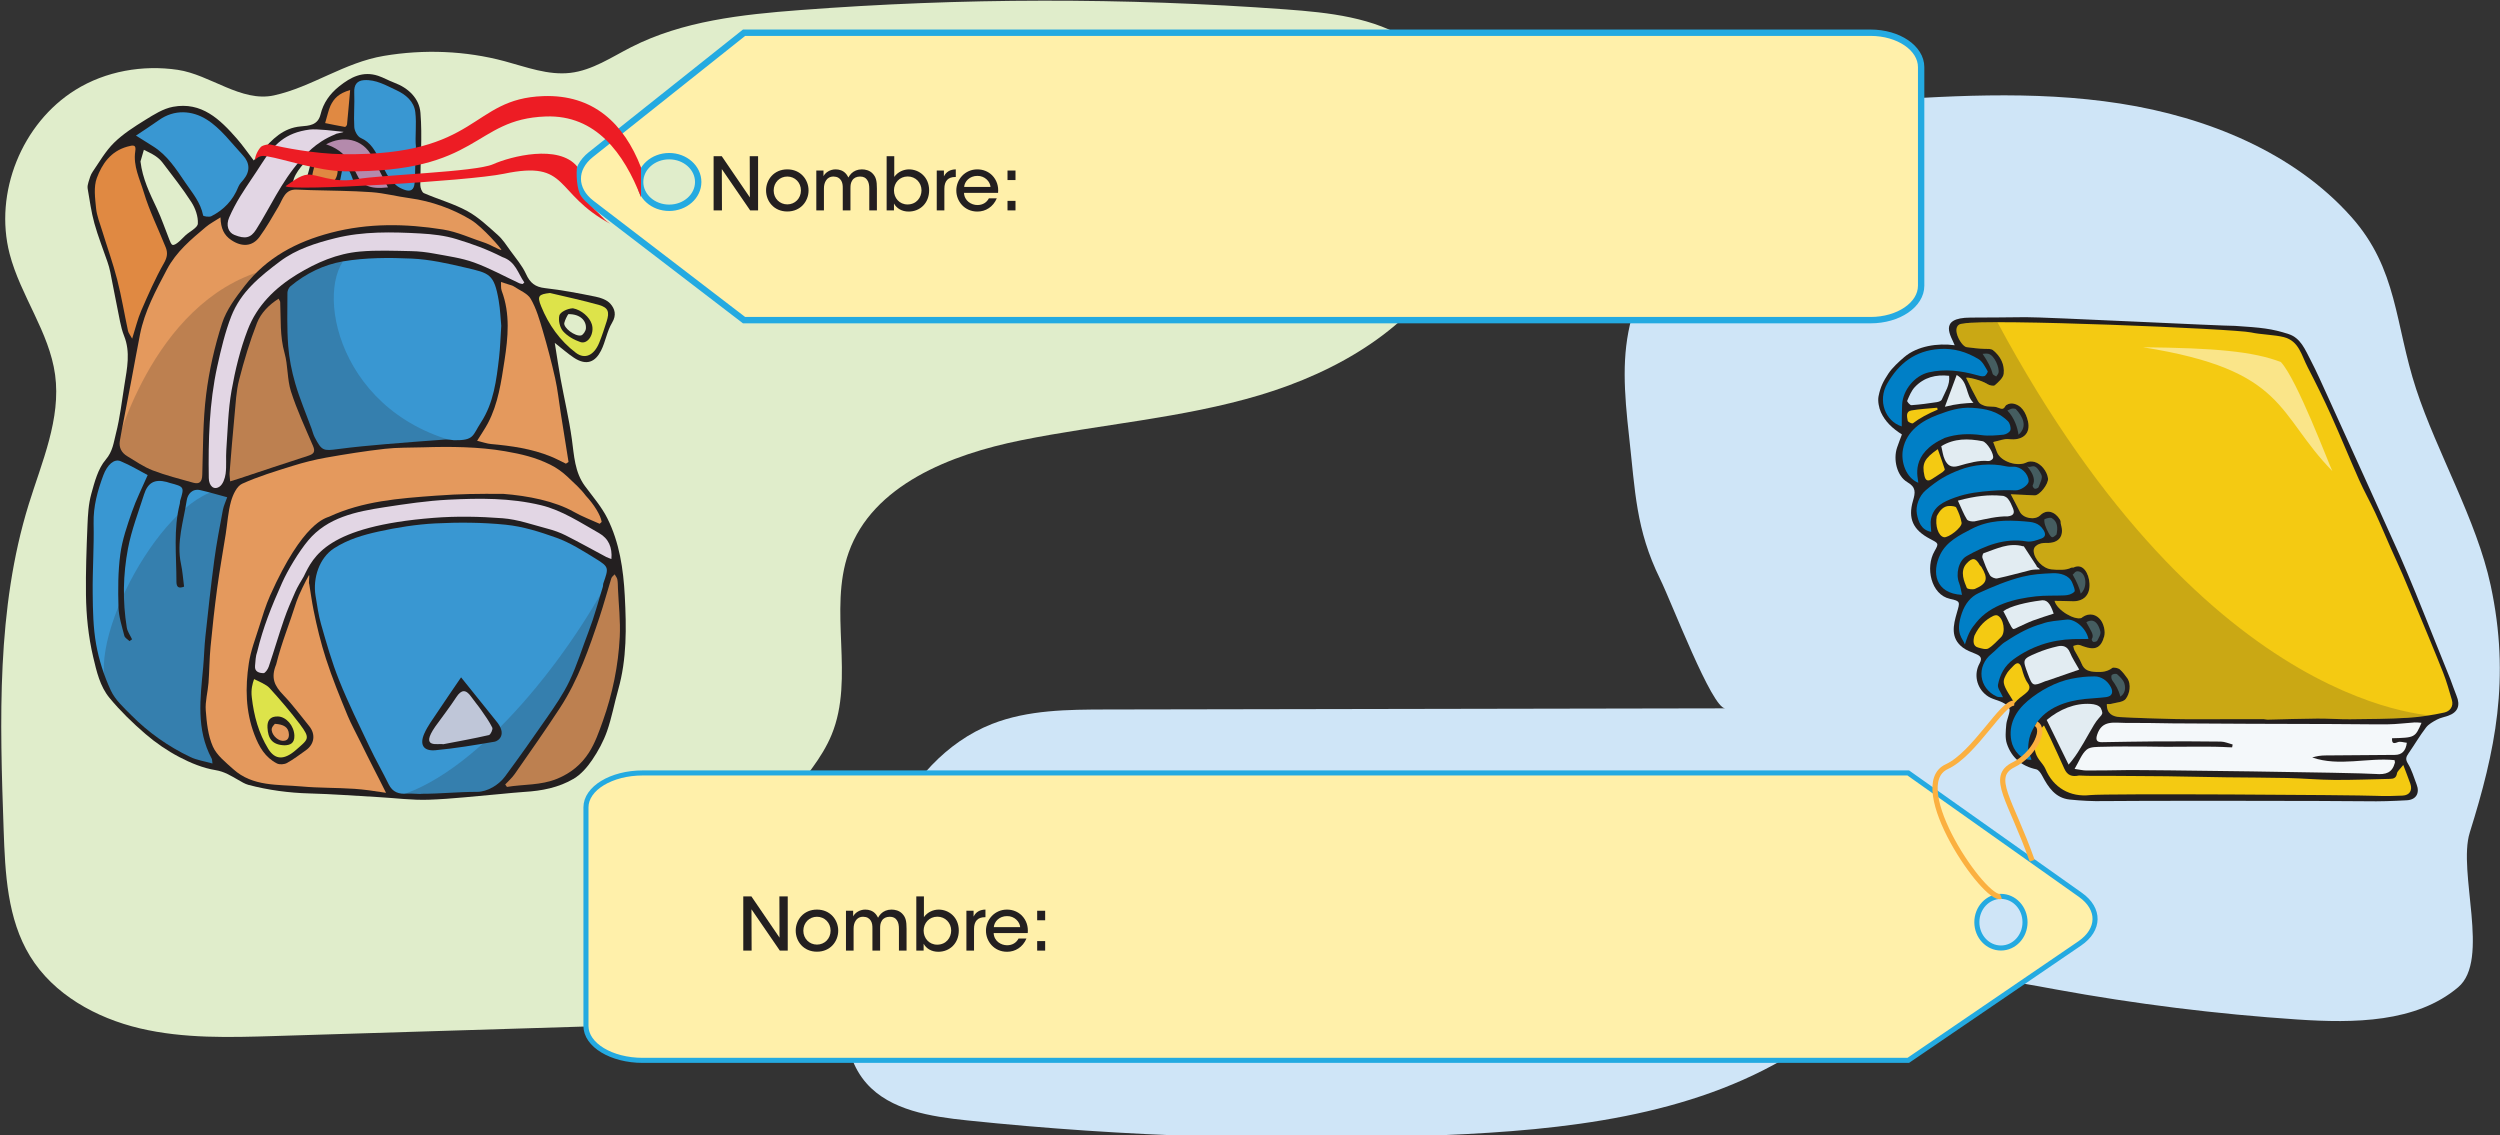 <?xml version="1.0" encoding="UTF-8" standalone="no"?>
<!DOCTYPE svg PUBLIC "-//W3C//DTD SVG 1.1//EN" "http://www.w3.org/Graphics/SVG/1.1/DTD/svg11.dtd">
<svg width="100%" height="100%" viewBox="0 0 1832 832" version="1.1" xmlns="http://www.w3.org/2000/svg" xmlns:xlink="http://www.w3.org/1999/xlink" xml:space="preserve" xmlns:serif="http://www.serif.com/" style="fill-rule:evenodd;clip-rule:evenodd;stroke-miterlimit:10;">
    <rect x="0" y="0" width="1832" height="832" fill="#333333" stroke="none"/>
    <g transform="matrix(1,0,0,1,-325,-2132)">
        <g transform="matrix(4.167,0,0,4.167,0,458.227)">
            <clipPath id="_clip1">
                <rect x="78.215" y="401.791" width="439.393" height="199.515" clip-rule="nonzero"/>
            </clipPath>
            <g clip-path="url(#_clip1)">
                <g transform="matrix(1,0,0,1,166.74,573.142)">
                    <path d="M0,-160.703C3.813,-159.68 7.661,-158.19 11.582,-158.657C15.446,-159.119 18.792,-161.415 22.258,-163.179C31.32,-167.793 41.725,-168.917 51.875,-169.691C80.31,-171.86 108.909,-171.904 137.351,-169.818C144.952,-169.26 152.892,-168.434 159.255,-164.263C171.147,-156.468 173.247,-138.721 166.509,-126.245C159.772,-113.769 146.431,-106.057 132.79,-101.983C119.149,-97.91 104.803,-96.862 90.845,-94.048C78.437,-91.548 64.718,-86.187 60.502,-74.318C56.88,-64.124 61.617,-52.27 57.501,-42.263C54.052,-33.873 44.816,-28.012 43.994,-18.985C43.477,-13.302 46.546,-7.516 45.013,-2.018C43.811,2.295 39.921,5.454 35.69,6.981C31.46,8.508 26.873,8.663 22.374,8.8C1.432,9.441 -19.51,10.083 -40.452,10.726C-48.38,10.969 -56.417,11.201 -64.132,9.38C-71.849,7.56 -79.341,3.412 -83.463,-3.325C-87.467,-9.867 -87.842,-17.904 -88.107,-25.559C-88.773,-44.768 -89.385,-64.399 -83.698,-82.77C-81.383,-90.244 -78.003,-97.804 -79.055,-105.554C-80.077,-113.083 -85.146,-119.476 -87.054,-126.831C-89.835,-137.556 -84.913,-149.802 -75.466,-155.668C-70.158,-158.962 -63.641,-160.097 -57.483,-159.186C-51.807,-158.345 -46.299,-153.433 -40.558,-154.694C-33.913,-156.154 -28.231,-160.464 -21.241,-161.642C-14.201,-162.828 -6.902,-162.554 0,-160.703" style="fill:rgb(224,237,203);fill-rule:nonzero;"/>
                </g>
                <g transform="matrix(1,0,0,1,404.291,600.317)">
                    <path d="M0,-180.676C15.514,-181.756 31.2,-182.83 46.553,-180.435C61.905,-178.041 77.127,-171.811 87.198,-160.5C95.382,-151.308 94.83,-141.732 98.603,-130.22C102.242,-119.118 109.243,-107.173 111.701,-95.73C115.24,-79.258 112.487,-66.487 108.033,-52.24C105.863,-45.293 111.676,-29.841 105.992,-25.031C98.599,-18.775 87.638,-18.698 77.779,-19.354C63.509,-20.305 49.296,-22.073 35.245,-24.644C27.422,-26.075 19.314,-27.753 11.589,-25.9C3.043,-23.851 -3.704,-17.82 -11.117,-13.274C-29.041,-2.287 -51.187,0.085 -72.471,0.98C-100.393,2.154 -128.408,1.287 -156.191,-1.611C-162.641,-2.284 -169.712,-3.379 -173.897,-8.11C-178.833,-13.689 -177.771,-21.948 -176.435,-29.137C-174.892,-37.427 -173.319,-45.819 -169.665,-53.483C-166.012,-61.148 -159.994,-68.132 -151.833,-71.336C-145.523,-73.813 -138.498,-73.862 -131.675,-73.875C-95.417,-73.942 -59.158,-74.008 -22.9,-74.075C-25.242,-74.071 -32.274,-92.591 -34.372,-96.861C-38.629,-105.527 -38.733,-112.271 -39.799,-121.787C-41.582,-137.705 -41.623,-147.484 -25.557,-164.209C-17.894,-172.185 -10.926,-179.916 0,-180.676" style="fill:rgb(207,229,247);fill-rule:nonzero;"/>
                </g>
                <g transform="matrix(1,0,0,1,419.478,528.109)">
                    <path d="M0,-56.177C-0.121,-55.894 -0.597,-55.757 -0.93,-55.708C-2.397,-55.488 -3.871,-55.283 -5.349,-55.182C-5.592,-55.166 -6.149,-55.813 -6.089,-55.951C-5.729,-56.793 -5.367,-57.701 -4.756,-58.356C-3.138,-60.088 -1.031,-60.605 1.282,-60.349C1.482,-58.736 0.544,-57.454 0,-56.177M90.506,-4.106C90.108,-5.061 89.801,-6.055 89.42,-7.018C88.624,-9.033 87.803,-11.039 86.993,-13.05C85.765,-16.099 84.553,-19.156 83.308,-22.199C82.422,-24.364 81.509,-26.518 80.578,-28.665C79.952,-30.11 69.397,-53.38 67.837,-56.785C66.858,-58.92 65.919,-61.078 64.829,-63.157C63.915,-64.901 63.111,-66.997 60.997,-67.683C57.986,-68.661 56.223,-68.82 51.537,-69.13C49.644,-69.092 17.952,-70.693 14.735,-70.658C11.509,-70.624 8.282,-70.59 5.056,-70.585C-0.839,-70.575 1.727,-67.195 2.262,-65.722C-0.781,-66.135 -4.335,-65.569 -6.586,-63.653C-7.553,-62.829 -8.727,-61.759 -9.413,-60.709C-10.261,-59.411 -10.787,-58.465 -11.129,-56.736C-11.292,-55.91 -11.063,-54.718 -10.712,-53.941C-9.962,-52.285 -8.698,-51.107 -7.017,-50.032C-7.227,-49.465 -7.568,-48.611 -7.863,-47.742C-8.589,-45.607 -7.891,-42.711 -6.055,-41.639C-4.499,-40.73 -4.647,-39.826 -5.074,-38.359C-5.983,-35.239 -5.061,-33.245 -2.089,-31.677C-0.591,-30.887 -0.469,-30.916 -1.285,-29.504C-2.921,-26.67 -1.929,-21.853 1.444,-21.122C3.317,-20.716 3.201,-20.588 2.643,-18.659C2.019,-16.502 1.48,-14.25 3.67,-12.572C4.341,-12.059 5.191,-11.759 5.987,-11.428C6.817,-11.083 7.155,-10.706 6.638,-9.766C5.599,-7.874 6.095,-5.56 7.795,-4.206C8.848,-3.367 9.976,-3.383 11.127,-2.654C11.497,-2.418 11.953,-1.895 11.926,-1.538C11.859,-0.679 11.407,0.148 11.333,1.008C11.24,2.122 11.101,3.344 11.445,4.363C12.263,6.79 14.025,8.303 16.604,8.855C17.023,8.946 17.421,9.543 17.658,9.995C18.733,12.038 19.975,13.917 22.513,14.174C24.499,14.377 26.51,14.486 28.505,14.442C32.355,14.358 70.194,14.389 74.598,14.47C76.994,14.516 79.396,14.433 81.789,14.298C83.426,14.206 84.09,13.022 83.491,11.5C83.008,10.271 82.658,8.954 81.97,7.851C81.483,7.069 81.65,6.659 82.078,6.043C83.118,4.546 84.037,2.962 85.142,1.515C85.609,0.904 86.379,0.483 87.082,0.106C87.676,-0.212 88.377,-0.326 89.022,-0.555C90.756,-1.167 91.234,-2.365 90.506,-4.106" style="fill:rgb(35,31,32);fill-rule:nonzero;"/>
                </g>
                <g transform="matrix(1,0,0,1,420.016,467.62)">
                    <path d="M0,5.585C2.177,5.04 3.429,4.984 5.029,4.888C3.594,3.517 4.19,1.174 2.074,0C1.372,1.89 0.744,3.581 0,5.585" style="fill:rgb(226,236,242);fill-rule:nonzero;"/>
                </g>
                <g transform="matrix(1,0,0,1,418.744,475.901)">
                    <path d="M0,-2.187C-0.027,-2.3 -0.053,-2.413 -0.08,-2.527C-1.593,-2.377 -3.121,-2.308 -4.616,-2.05C-5.652,-1.87 -5.376,-0.916 -5.266,-0.239C-5.233,-0.034 -4.516,0.34 -4.339,0.203C-3.194,-0.682 -1.682,-1.484 0,-2.187" style="fill:rgb(244,202,18);fill-rule:nonzero;"/>
                </g>
                <g transform="matrix(1,0,0,1,426.652,467.786)">
                    <path d="M0,-3.885C0.929,-2.52 1.521,-1.363 1.779,-0.34C1.884,-0.144 2.182,-0.05 2.392,0.091C2.531,-0.123 2.739,-0.321 2.796,-0.555C2.999,-1.392 2.091,-3.66 0.991,-3.897C0.624,-3.976 0.222,-3.891 0,-3.885" style="fill:rgb(69,93,96);fill-rule:nonzero;"/>
                </g>
                <g transform="matrix(1,0,0,1,423.75,517.797)">
                    <path d="M0,-49.685C0.551,-48.491 1.476,-46.715 2.105,-45.564C2.358,-45.103 2.727,-44.971 3.207,-44.781C3.812,-44.544 4.746,-44.698 5.383,-44.513C6.095,-44.305 6.479,-43.926 6.891,-44.697C7.052,-44.996 7.702,-45.218 8.095,-45.174C9.758,-44.986 10.531,-43.512 10.875,-42.053C11.412,-39.77 9.843,-38.617 7.538,-38.893C6.648,-39.001 5.692,-38.573 4.766,-38.389C4.991,-37.783 5.203,-37.173 5.446,-36.576C6.118,-34.919 9.071,-33.978 10.681,-34.829C11.038,-35.019 11.586,-34.996 12.003,-34.896C13.165,-34.613 14.26,-33.229 14.404,-31.991C14.519,-31.008 12.89,-28.962 12.045,-29.009C10.788,-29.078 9.529,-29.128 7.852,-29.205C8.532,-27.897 9.008,-27.032 9.439,-26.144C10.013,-24.961 12.102,-24.582 13.043,-25.511C14.184,-26.641 15.641,-26.164 16.498,-24.754C16.734,-24.367 16.555,-24.293 16.685,-23.861C17.296,-21.831 16.287,-20.566 14.152,-20.645C12.829,-20.695 11.849,-20.1 11.882,-19.265C11.939,-17.783 13.478,-16.155 14.995,-15.999C16.169,-15.88 17.643,-15.823 18.476,-16.293C18.565,-16.342 18.741,-16.312 18.878,-16.317C20.569,-17.161 21.604,-15.293 21.703,-13.476C21.812,-11.46 20.645,-10.299 18.626,-10.392C17.635,-10.437 16.641,-10.436 15.555,-10.457C15.968,-8.802 19.09,-7.013 20.287,-7.451C20.368,-7.48 20.423,-7.571 20.498,-7.623C21.725,-8.438 22.95,-8.051 23.673,-7.084C24.213,-6.36 24.519,-5.088 24.289,-4.233C23.719,-2.122 22.648,-1.727 20.63,-2.45C20.326,-2.559 20.017,-2.709 19.705,-2.725C19.422,-2.739 19.132,-2.596 18.845,-2.523C18.91,-2.277 18.934,-2.01 19.047,-1.79C19.46,-0.989 19.988,-0.237 20.317,0.596C20.793,1.797 21.706,1.973 22.83,2.036C23.887,2.095 24.827,2.006 25.707,1.338C25.923,1.174 26.787,1.375 26.994,1.558C27.615,2.106 27.909,2.563 28.406,3.228C29.017,4.22 28.819,5.833 28.062,6.8C27.601,7.386 26.407,7.407 25.534,7.653C25.294,7.72 25.023,7.681 24.753,7.691C24.695,9.37 25.774,9.903 27.031,9.977C30.255,10.165 33.487,10.23 36.715,10.323C38.073,10.362 39.433,10.353 40.792,10.352C44.633,10.35 48.474,10.339 52.316,10.339C52.543,10.339 52.771,10.431 52.997,10.426C55.927,10.365 58.859,10.261 61.79,10.238C63.699,10.224 65.608,10.381 67.517,10.362C70.898,10.328 74.284,10.307 77.658,10.106C79.816,9.977 81.982,9.642 84.097,9.18C85.041,8.974 85.776,8.149 85.426,6.964C84.949,5.357 84.508,3.732 83.895,2.176C82.422,-1.55 80.862,-5.241 79.331,-8.945C78.489,-10.981 77.653,-13.022 76.782,-15.048C76.113,-16.607 75.386,-18.141 74.7,-19.692C73.772,-21.789 72.897,-23.907 71.931,-25.985C71.035,-27.914 69.984,-29.771 69.118,-31.713C67.427,-35.507 65.868,-39.359 64.16,-43.145C62.884,-45.971 61.511,-48.756 60.084,-51.508C58.945,-53.705 58.541,-56.144 55.89,-56.834C54.271,-57.255 51.754,-57.29 50.121,-57.661C47.301,-58.302 3.649,-60.116 -0.503,-59.218C-3.022,-59.137 -0.958,-55.237 0.08,-55.077C0.91,-54.951 2.395,-54.796 3.246,-54.775C3.748,-54.763 4.384,-54.82 4.723,-54.549C6.033,-53.507 6.795,-52.039 6.611,-50.397C6.528,-49.66 5.689,-48.938 5.048,-48.371C4.835,-48.181 4.105,-48.342 3.719,-48.593C2.615,-49.312 0.172,-49.846 0,-49.685" style="fill:rgb(244,202,18);fill-rule:nonzero;"/>
                </g>
                <g transform="matrix(1,0,0,1,442.827,529.247)">
                    <path d="M0,7.643C0.916,7.773 1.491,7.923 2.067,7.923C4.424,7.926 6.781,7.893 9.139,7.853C12.298,7.797 49.861,8.294 52.917,8.535C54.769,8.68 55.852,8.341 56.335,6.541C56.353,6.467 56.312,6.377 56.267,6.101C51.488,5.62 46.562,7.273 41.79,5.638C42.558,5.386 43.327,5.285 44.096,5.276C48.175,5.232 52.254,5.213 56.335,5.181C57.547,5.172 58.25,4.489 58.427,3.048C57.885,3 57.268,2.759 56.828,2.944C55.959,3.308 55.795,3.026 55.827,2.252C59.845,2.155 59.894,2.131 61.011,-0.462C60.568,-0.49 60.187,-0.553 59.812,-0.529C58.244,-0.427 56.679,-0.215 55.111,-0.198C51.85,-0.164 48.587,-0.25 45.324,-0.246C41.702,-0.242 19.258,-0.327 17.212,-0.364C14.447,-0.414 11.681,-0.458 8.915,-0.444C6.997,-0.434 4.808,-1.037 3.96,1.652C3.688,2.515 3.871,2.959 4.8,2.945C7.931,2.898 11.063,2.827 14.195,2.809C18.038,2.789 21.88,2.787 25.721,2.841C26.415,2.852 27.105,3.175 27.798,3.353C27.767,3.521 27.736,3.688 27.704,3.855C27.152,3.832 26.598,3.828 26.048,3.785C25.181,3.714 19.387,3.716 17.354,3.751C15.631,3.78 13.907,3.711 12.183,3.709C9.789,3.705 7.394,3.683 5.002,3.753C4.019,3.783 2.778,3.713 2.13,4.256C1.242,5.002 0.808,6.288 0,7.643" style="fill:rgb(244,248,250);fill-rule:nonzero;"/>
                </g>
                <g transform="matrix(1,0,0,1,500.629,534.938)">
                    <path d="M0,1.258C-0.594,2.025 -1.045,2.355 -1.109,2.747C-1.236,3.535 -1.673,3.693 -2.335,3.707C-5.587,3.769 -8.839,3.915 -12.091,3.892C-14.849,3.873 -17.606,3.617 -20.365,3.553C-23.952,3.469 -27.542,3.481 -31.129,3.431C-34.621,3.383 -38.112,3.301 -41.604,3.247C-43.554,3.218 -45.506,3.215 -47.457,3.204C-49.808,3.191 -52.16,3.165 -54.51,3.179C-55.224,3.183 -55.99,3.166 -57.031,3.116C-58.29,3.381 -59.085,3.079 -59.601,1.924C-60.403,0.128 -61.229,-1.656 -62.059,-3.439C-62.407,-4.184 -62.793,-4.912 -63.186,-5.7C-64.993,-3.833 -65.412,-1.496 -64.011,0.378C-63.689,0.809 -63.151,1.426 -62.946,1.921C-61.561,5.282 -58.552,6.958 -55.072,6.558C-52.43,6.256 -8.529,6.528 -4.761,6.691C-3.218,6.758 -1.666,6.726 -0.121,6.649C1.124,6.589 1.653,5.717 1.236,4.545C0.887,3.563 0.503,2.593 0,1.258" style="fill:rgb(244,202,18);fill-rule:nonzero;"/>
                </g>
                <g transform="matrix(1,0,0,1,415.346,473.267)">
                    <path d="M0,13.308C-0.036,12.399 -1.57,8.22 4.636,5.416C6.718,4.713 8.888,4.618 11.101,4.925C12.372,5.102 13.703,4.976 14.991,4.846C15.436,4.801 16.113,4.393 16.194,4.039C16.302,3.562 16.098,2.812 15.746,2.469C13.913,0.676 11.802,0.259 9.399,0.123C7.213,0 5.363,0.629 3.398,1.363C0.678,2.378 -2.075,4.146 -2.699,7.407C-3.135,9.687 -2.117,12.473 0,13.308" style="fill:rgb(0,127,198);fill-rule:nonzero;"/>
                </g>
                <g transform="matrix(1,0,0,1,423.024,493.1)">
                    <path d="M0,13.185C-0.174,12.439 -0.248,11.748 -0.497,11.128C-1.136,9.541 -0.623,7.171 0.834,6.351C4.09,4.519 7.478,3.143 11.386,3.787C12.204,3.922 13.152,3.581 13.974,3.277C14.675,3.018 14.79,2.493 14.316,1.751C13.494,0.463 12.384,0.373 10.972,0.26C7.755,0 4.673,0.045 1.724,1.568C-0.454,2.696 -2.714,3.811 -3.823,6.084C-5.351,9.22 -4.717,12.938 0,13.185" style="fill:rgb(0,127,198);fill-rule:nonzero;"/>
                </g>
                <g transform="matrix(1,0,0,1,417.613,483.068)">
                    <path d="M0,12.14C-0.023,11.343 -0.185,10.577 -0.04,9.873C0.421,7.642 2.124,6.853 4.123,6.118C6.394,5.284 8.594,5.072 10.573,4.915C12.113,4.793 13.413,4.791 14.832,4.84C15.688,4.87 17.153,3.918 17.134,3.195C17.103,1.904 15.769,0.648 14.497,0.684C14.055,0.696 13.597,0.707 13.172,0.611C10.512,0 7.41,0.31 5.004,1.237C2.7,2.125 1.251,2.957 -0.946,4.807C-2.15,5.82 -2.779,7.634 -2.521,8.982C-2.286,10.219 -1.848,11.802 0,12.14" style="fill:rgb(0,127,198);fill-rule:nonzero;"/>
                </g>
                <g transform="matrix(1,0,0,1,423.536,502.428)">
                    <path d="M0,12.588C0.668,10.395 1.135,9.769 2.023,8.684C4.579,5.552 8.713,4.541 12.499,4.118C14.106,3.938 15.862,4.029 17.49,3.952C18.143,3.921 18.796,3.768 19.259,3.296C19.459,3.092 19.09,2.263 18.891,1.754C18.342,0.343 16.679,0 15.454,0.049C13.513,0.128 11.947,0.219 10.106,0.675C7.479,1.326 4.934,2.403 2.458,3.527C1.002,4.187 0.025,5.45 -0.533,7.07C-1.814,10.791 -0.276,11.578 0,12.588" style="fill:rgb(0,127,198);fill-rule:nonzero;"/>
                </g>
                <g transform="matrix(1,0,0,1,412.432,462.874)">
                    <path d="M0,13.787C0.008,12.652 0.001,11.063 0.068,9.908C0.217,7.368 2.284,4.844 4.758,4.279C7.603,3.629 10.417,3.992 13.197,4.764C13.631,4.884 14.124,5.05 14.523,4.944C14.792,4.872 15.192,4.212 15.106,4.068C14.653,3.302 14.209,2.377 13.497,1.948C11.412,0.693 9.195,0 6.624,0.172C2.338,0.46 -0.5,2.717 -2.527,6.206C-4.301,9.259 -2.884,12.89 0,13.787" style="fill:rgb(0,127,198);fill-rule:nonzero;"/>
                </g>
                <g transform="matrix(1,0,0,1,435.251,520.783)">
                    <path d="M0,14.497C-0.237,13.746 -0.607,13.05 -0.59,12.471C-0.534,10.688 -0.115,9.588 0.8,8.177C2.672,5.289 6.14,4.164 9.292,3.819C10.56,3.681 11.84,3.649 13.105,3.484C14.168,3.346 14.429,2.66 13.953,1.728C13.362,0.572 12.236,-0.165 11.08,-0.158C9.526,-0.149 8.572,-0.04 7.036,0.254C4.318,0.778 1.425,2.36 -0.675,4.151C-2.81,5.97 -4.088,8.312 -3.546,11.172C-3.221,12.882 -1.728,14.662 0,14.497" style="fill:rgb(0,127,198);fill-rule:nonzero;"/>
                </g>
                <g transform="matrix(1,0,0,1,445.265,520.694)">
                    <path d="M0,-6.656C-0.391,-8.57 -2.411,-10.256 -3.921,-10.055C-5.35,-9.865 -6.858,-9.833 -8.175,-9.324C-10.236,-8.763 -12.315,-7.688 -14.447,-6.262C-15.411,-5.72 -16.138,-4.772 -17.02,-4.068C-19.757,-1.887 -19.301,2.032 -16.108,3.479C-15.842,3.6 -15.497,3.547 -15.036,3.59C-15.417,2.695 -16.019,1.986 -15.91,1.409C-15.577,-0.37 -14.752,-1.933 -13.204,-3.059C-10.065,-5.342 -6.566,-6.508 -2.704,-6.627C-1.816,-6.653 -0.928,-6.647 0,-6.656" style="fill:rgb(0,127,198);fill-rule:nonzero;"/>
                </g>
                <g transform="matrix(1,0,0,1,437.921,533.127)">
                    <path d="M0,-4.839C1.291,-2.205 2.54,0.339 3.851,3.011C4.153,2.651 4.301,2.482 4.44,2.306C5.898,0.467 7.114,-1.993 8.316,-3.979C9.504,-5.942 10.2,-5.528 9.486,-6.976C9.109,-7.454 8.4,-7.615 7.749,-7.659C4.974,-7.85 2.257,-6.725 0,-4.839" style="fill:rgb(226,236,242);fill-rule:nonzero;"/>
                </g>
                <g transform="matrix(1,0,0,1,443.643,518.099)">
                    <path d="M0,1.327C-0.629,0.19 -1.244,-0.716 -1.645,-1.707C-2.071,-2.756 -2.877,-2.97 -3.756,-2.774C-5.023,-2.494 -6.283,-2.101 -7.478,-1.593C-10.004,-0.516 -9.987,-0.473 -9.049,2.048C-8.22,4.277 -8.172,4.297 -5.976,3.374C-5.85,3.321 -5.709,3.306 -5.578,3.262C-3.804,2.648 -2.03,2.032 0,1.327" style="fill:rgb(226,236,242);fill-rule:nonzero;"/>
                </g>
                <g transform="matrix(1,0,0,1,436.683,498.701)">
                    <path d="M0,3.113C0.026,2.85 -0.559,2.761 -0.534,2.498C-1.282,1.347 -2.028,0.196 -2.78,-0.952C-2.795,-0.973 -2.871,-0.947 -2.914,-0.959C-5.412,-1.66 -7.597,-0.512 -9.837,0.252C-9.996,0.305 -10.147,0.844 -10.065,1.07C-9.685,2.115 -9.296,3.17 -8.746,4.129C-8.553,4.467 -7.845,4.773 -7.457,4.69C-5.48,4.271 -3.534,3.706 -1.569,3.225C-1.273,3.153 -0.32,3.088 0,3.113" style="fill:rgb(226,236,242);fill-rule:nonzero;"/>
                </g>
                <g transform="matrix(1,0,0,1,419.382,482.593)">
                    <path d="M0,-2.454C0.202,-1.641 0.282,-0.799 0.623,-0.08C1.081,0.89 1.735,1.404 3.052,1.015C4.713,0.523 6.724,-0.027 8.222,0.159C8.537,0.199 8.976,-0.061 9.084,-0.301C9.395,-0.984 8.042,-3.181 7.259,-3.332C4.751,-3.815 2.289,-3.858 0,-2.454" style="fill:rgb(226,236,242);fill-rule:nonzero;"/>
                </g>
                <g transform="matrix(1,0,0,1,422.304,492.345)">
                    <path d="M0,-2.627C0.63,-1.272 1.017,-0.236 1.594,0.681C1.773,0.966 2.482,1.073 2.917,1.017C4.968,0.581 6.946,0.099 8.757,0.138C9.784,0.02 10.032,-0.422 9.685,-1.291C9.451,-1.877 9.185,-2.477 8.8,-2.965C8.57,-3.255 8.064,-3.522 7.71,-3.489C5.438,-3.7 3.144,-3.472 0,-2.627" style="fill:rgb(226,236,242);fill-rule:nonzero;"/>
                </g>
                <g transform="matrix(1,0,0,1,439.151,509.742)">
                    <path d="M0,-0.159C-0.655,-2.109 -1.244,-2.71 -2.388,-2.455C-4.63,-2.183 -7.668,-1.501 -8.856,-0.583C-8.202,0.558 -7.5,2.375 -7.11,2.551C-6.815,2.547 -6.521,2.336 -6.232,2.208C-5.368,1.824 -4.526,1.389 -3.642,1.058C-2.442,0.61 -1.213,0.242 0,-0.159" style="fill:rgb(226,236,242);fill-rule:nonzero;"/>
                </g>
                <g transform="matrix(1,0,0,1,425.204,512.305)">
                    <path d="M0,1.173C-0.252,2.143 -0.245,2.992 0.646,3.237C1.116,3.368 1.999,3.664 2.45,3.405C3.291,2.923 3.947,2.114 4.671,1.432C5.556,0.597 5.155,-1.938 4.042,-2.406C3.836,-2.491 3.478,-2.397 3.296,-2.305C1.936,-1.621 0.839,-0.592 0,1.173" style="fill:rgb(244,202,18);fill-rule:nonzero;"/>
                </g>
                <g transform="matrix(1,0,0,1,432.25,518.031)">
                    <path d="M0,7.301C0.648,6.523 1.29,6.119 1.867,5.66C2.471,5.179 2.977,4.632 2.352,3.782C1.836,3.081 1.554,2.167 1.323,1.306C1.024,0.191 0.556,0 -0.097,0.647C-0.324,0.871 -1.09,1.663 -1.247,1.925C-1.67,2.631 -1.963,3.141 -1.86,3.79C-1.701,4.789 -0.609,6.175 0,7.301" style="fill:rgb(244,202,18);fill-rule:nonzero;"/>
                </g>
                <g transform="matrix(1,0,0,1,418.59,494.515)">
                    <path d="M0,-2.059C-0.31,-0.423 0.244,1.404 1.246,1.629C2.035,1.806 4.504,-0.116 4.364,-0.924C4.203,-1.844 3.852,-2.753 3.423,-3.584C3.294,-3.833 2.539,-3.86 2.236,-3.862C1.222,-3.865 0.546,-3.141 0,-2.059" style="fill:rgb(244,202,18);fill-rule:nonzero;"/>
                </g>
                <g transform="matrix(1,0,0,1,423.865,500.02)">
                    <path d="M0,5.015C0.108,5.291 1.113,5.358 1.455,5.211C3.594,4.288 3.82,3.383 2.564,1.33C2.494,1.215 2.351,1.143 2.287,1.026C1.574,-0.281 0.972,-0.343 -0.033,0.752C-1.32,2.155 -0.366,4.084 0,5.015" style="fill:rgb(244,202,18);fill-rule:nonzero;"/>
                </g>
                <g transform="matrix(1,0,0,1,418.77,486.37)">
                    <path d="M0,-5.712C-2.347,-4.076 -2.834,-3.187 -2.347,-1.021C-2.147,-0.126 -1.703,0 -0.978,-0.485C-0.385,-0.884 0.231,-1.25 0.818,-1.659C0.996,-1.783 1.265,-2.05 1.228,-2.168C0.854,-3.373 0.475,-4.346 0,-5.712" style="fill:rgb(244,202,18);fill-rule:nonzero;"/>
                </g>
                <g transform="matrix(1,0,0,1,439.652,493.108)">
                    <path d="M0,2.56C0.249,1.329 0.18,0.311 -0.808,-0.305C-1.104,-0.49 -1.708,-0.302 -2.105,-0.131C-2.209,-0.085 -2.128,0.555 -2.021,0.888C-1.862,1.385 -1.636,1.867 -1.382,2.324C-1.224,2.61 -0.97,3.03 -0.745,3.039C-0.472,3.05 -0.184,2.691 0,2.56" style="fill:rgb(69,93,96);fill-rule:nonzero;"/>
                </g>
                <g transform="matrix(1,0,0,1,450.864,520.098)">
                    <path d="M0,4.08C0.775,3.612 1.023,2.683 0.709,1.733C0.508,1.124 -0.057,0.601 -0.556,0.147C-0.718,0 -1.315,0.085 -1.487,0.272C-1.634,0.432 -1.597,0.958 -1.413,1.209C-0.824,2.014 -0.279,2.872 0,4.08" style="fill:rgb(69,93,96);fill-rule:nonzero;"/>
                </g>
                <g transform="matrix(1,0,0,1,432.963,473.377)">
                    <path d="M0,4.743C1.684,3.273 0.722,1.527 -0.49,0.214C-1.222,0 -1.458,0.297 -1.955,0.489C-0.673,1.841 -0.165,3.541 0,4.743" style="fill:rgb(69,93,96);fill-rule:nonzero;"/>
                </g>
                <g transform="matrix(1,0,0,1,444.891,513.818)">
                    <path d="M0,-2.718C0.742,-1.284 1.437,-0.505 0.977,0.206C0.868,0.374 1.131,0.734 1.234,0.743C1.463,0.762 1.844,0.684 1.919,0.528C2.169,0.008 2.603,-0.586 2.465,-1.117C1.847,-3.48 0.576,-3.096 0,-2.718" style="fill:rgb(69,93,96);fill-rule:nonzero;"/>
                </g>
                <g transform="matrix(1,0,0,1,434.468,486.633)">
                    <path d="M0,-2.976C1.205,-1.544 1.443,-0.47 1.006,0.358C0.896,0.566 1.193,0.945 1.359,0.989C1.552,1.04 1.974,0.866 2.031,0.697C2.275,-0.015 2.8,-0.896 2.518,-1.466C1.254,-4.016 0.717,-2.412 0,-2.976" style="fill:rgb(69,93,96);fill-rule:nonzero;"/>
                </g>
                <g transform="matrix(1,0,0,1,442.488,505.319)">
                    <path d="M0,-2.607C0.771,-1.238 1.231,-0.163 1.414,0.749C2.631,-0.265 2.453,-2.772 1.143,-3.143C0.411,-3.356 0.269,-2.705 0,-2.607" style="fill:rgb(69,93,96);fill-rule:nonzero;"/>
                </g>
                <g opacity="0.2">
                    <g transform="matrix(1,0,0,1,449.31,465.497)">
                        <clipPath id="_clip2">
                            <path d="M-26.063,-6.918C-28.582,-6.838 -26.518,-2.936 -25.481,-2.778C-24.65,-2.651 -23.165,-2.496 -22.313,-2.476C-21.812,-2.463 -21.177,-2.521 -20.837,-2.25C-19.528,-1.208 -18.766,0.261 -18.95,1.902C-19.033,2.639 -19.872,3.364 -20.511,3.93C-20.726,4.119 -21.455,3.959 -21.841,3.706C-22.946,2.987 -25.388,2.454 -25.56,2.615C-25.009,3.808 -24.084,5.586 -23.454,6.736C-23.203,7.196 -22.834,7.329 -22.353,7.519C-21.749,7.756 -20.814,7.602 -20.177,7.787C-19.465,7.995 -19.081,8.374 -18.669,7.603C-18.509,7.304 -17.858,7.082 -17.466,7.127C-15.803,7.314 -15.029,8.787 -14.685,10.247C-14.147,12.529 -15.716,13.682 -18.022,13.407C-18.913,13.298 -19.869,13.727 -20.795,13.911C-20.57,14.516 -20.357,15.127 -20.115,15.724C-19.441,17.381 -16.488,18.322 -14.879,17.471C-14.522,17.281 -13.975,17.304 -13.558,17.404C-12.396,17.686 -11.3,19.071 -11.156,20.308C-11.041,21.292 -12.671,23.337 -13.516,23.291C-14.772,23.221 -16.031,23.172 -17.708,23.094C-17.027,24.402 -16.552,25.267 -16.122,26.156C-15.548,27.339 -13.457,27.719 -12.518,26.789C-11.376,25.659 -9.919,26.136 -9.062,27.546C-8.827,27.934 -9.005,28.007 -8.876,28.44C-8.265,30.469 -9.273,31.733 -11.409,31.654C-12.731,31.606 -13.712,32.2 -13.678,33.036C-13.622,34.517 -12.082,36.146 -10.566,36.301C-9.391,36.421 -7.918,36.476 -7.084,36.007C-7.024,35.974 -6.92,35.977 -6.818,35.981C-6.772,35.982 -6.725,35.984 -6.683,35.982C-4.992,35.14 -3.957,37.006 -3.858,38.825C-3.748,40.841 -4.916,42.001 -6.934,41.909C-7.925,41.864 -8.919,41.865 -10.005,41.842C-9.593,43.497 -6.47,45.286 -5.274,44.851C-5.193,44.819 -5.137,44.728 -5.062,44.676C-3.835,43.862 -2.61,44.248 -1.888,45.216C-1.347,45.939 -1.043,47.212 -1.272,48.067C-1.841,50.179 -2.912,50.572 -4.931,49.85C-5.235,49.741 -5.543,49.591 -5.855,49.574C-6.138,49.562 -6.428,49.703 -6.715,49.778C-6.65,50.023 -6.626,50.289 -6.513,50.51C-6.1,51.311 -5.573,52.063 -5.243,52.895C-4.768,54.097 -3.855,54.274 -2.731,54.335C-1.673,54.394 -0.733,54.305 0.146,53.639C0.362,53.473 1.227,53.674 1.433,53.857C2.054,54.405 2.349,54.863 2.845,55.528C3.457,56.519 3.259,58.134 2.502,59.1C2.042,59.688 0.848,59.707 -0.026,59.952C-0.192,59.999 -0.37,59.995 -0.554,59.992C-0.638,59.99 -0.722,59.988 -0.807,59.991C-0.866,61.669 0.213,62.203 1.471,62.278C4.694,62.464 7.926,62.53 11.155,62.622C12.513,62.661 13.872,62.653 15.231,62.651C19.073,62.649 22.914,62.64 26.755,62.64C26.982,62.64 27.21,62.731 27.436,62.726C30.367,62.665 33.298,62.562 36.23,62.539C37.169,62.531 38.108,62.567 39.048,62.601C40.017,62.636 40.987,62.673 41.957,62.661C45.337,62.628 48.723,62.608 52.097,62.405C54.256,62.278 56.421,61.942 58.537,61.479C59.303,61.313 59.931,60.737 59.954,59.894L59.954,59.8C59.95,59.631 59.922,59.452 59.866,59.265C59.389,57.657 58.948,56.031 58.334,54.476C56.863,50.75 55.302,47.059 53.77,43.354C52.929,41.319 52.092,39.277 51.222,37.251C50.552,35.692 49.825,34.159 49.139,32.607C48.212,30.51 47.336,28.392 46.37,26.314C45.475,24.387 44.423,22.529 43.558,20.587C41.867,16.793 40.308,12.941 38.599,9.154C37.323,6.329 35.95,3.544 34.524,0.791C33.384,-1.406 32.981,-3.844 30.331,-4.534C28.71,-4.954 26.194,-4.991 24.561,-5.361C22.282,-5.879 -6.658,-7.163 -19.875,-7.163C-23.014,-7.163 -25.267,-7.091 -26.063,-6.918Z" clip-rule="nonzero"/>
                        </clipPath>
                        <g clip-path="url(#_clip2)">
                            <path d="M0,62.729C12.054,70.733 57.873,62.112 57.873,62.112C57.873,62.112 17.392,62.729 -20.174,-7.378C-21.788,-8.004 -27.097,-7.465 -27.097,-7.465L-28.239,-6.398C-28.239,-6.398 -15.552,52.402 0,62.729" style="fill:rgb(35,31,32);fill-rule:nonzero;"/>
                        </g>
                    </g>
                </g>
                <g opacity="0.5">
                    <g transform="matrix(1,0,0,1,454.843,484.515)">
                        <path d="M0,-21.775C12.634,-21.642 19.332,-21.058 24.259,-19.177C27.115,-16.121 32.696,-1.222 33.314,0C23.444,-10.075 25.437,-17.742 0,-21.775" style="fill:white;fill-rule:nonzero;"/>
                    </g>
                </g>
                <g transform="matrix(1,0,0,1,102.699,526.473)">
                    <path d="M0,-96.407C0.199,-97.09 0.398,-97.773 0.596,-98.456C1.255,-98.112 1.945,-97.817 2.562,-97.409C3.049,-97.086 3.518,-96.681 3.869,-96.217C5.607,-93.918 7.411,-91.657 8.964,-89.236C9.658,-88.155 10.163,-86.71 10.087,-85.47C10.043,-84.745 8.679,-84.107 7.92,-83.417C7.483,-83.019 7.095,-82.564 6.636,-82.196C6.35,-81.965 5.93,-81.663 5.653,-81.73C5.402,-81.791 5.221,-82.295 5.085,-82.633C4.348,-84.464 3.73,-86.346 2.889,-88.125C1.642,-90.762 0.359,-93.364 0,-96.407M26.842,-92.788C26.968,-94.33 29.33,-96.917 30.209,-97.331C30.292,-97.414 29.617,-94.835 29.61,-94.814C29.404,-94.129 29.283,-93.344 28.845,-92.836C28.614,-92.567 27.817,-92.788 26.842,-92.788M74.528,-67.999C74.627,-68.474 75.069,-69.36 75.242,-69.556C77.361,-69.586 78.446,-68.372 78.331,-67.02C78.293,-66.579 77.841,-65.888 77.473,-65.81C76.425,-65.59 74.352,-67.162 74.528,-67.999M-9.587,-20.213C-9.54,-16.536 -9.171,-12.882 -8.32,-9.27C-7.715,-6.701 -7.122,-4.1 -5.454,-2.076C-3.557,0.225 -1.381,2.334 0.882,4.284C2.693,5.842 4.716,7.228 6.831,8.336C8.819,9.379 10.999,10.278 13.194,10.634C14.763,10.89 15.898,11.624 17.155,12.335C17.747,12.669 18.342,13.057 18.986,13.228C22.506,14.153 26.082,14.635 29.734,14.733C33.786,14.842 37.833,15.152 41.882,15.38C44.821,15.546 47.767,15.942 50.696,15.839C54.914,15.692 59.119,15.186 63.33,14.831C64.728,14.712 66.122,14.545 67.521,14.462C70.575,14.284 73.562,13.701 76.189,12.144C77.47,11.385 78.561,10.124 79.415,8.869C80.482,7.301 81.417,5.577 82.045,3.794C82.88,1.422 83.32,-1.083 84.01,-3.509C85.547,-8.924 85.458,-14.468 85.169,-19.984C84.923,-24.691 84.233,-29.405 82.088,-33.679C81.072,-35.702 79.531,-37.471 78.17,-39.312C76.349,-41.777 76.263,-44.671 75.864,-47.542C75.37,-51.106 74.534,-54.622 73.885,-58.164C73.52,-60.155 73.234,-62.16 72.857,-64.503C74.17,-63.475 75.144,-62.602 76.223,-61.891C78.464,-60.417 79.987,-61.163 80.984,-63.122C81.783,-64.691 82.034,-66.559 82.935,-68.049C83.764,-69.418 83.408,-70.507 82.627,-71.391C82.04,-72.056 80.964,-72.438 80.04,-72.625C77.086,-73.224 74.117,-73.797 71.125,-74.133C69.401,-74.327 68.508,-75.052 67.804,-76.605C67.132,-78.085 66.019,-79.369 65.054,-80.706C64.362,-81.664 63.71,-82.695 62.84,-83.466C61.136,-84.98 59.441,-86.611 57.467,-87.685C55.068,-88.992 52.366,-89.736 49.843,-90.834C49.482,-90.991 49.207,-91.77 49.208,-92.261C49.212,-96.502 49.579,-100.765 49.234,-104.974C49.03,-107.476 47.135,-109.334 44.615,-110.263C43.654,-110.618 42.756,-111.151 41.786,-111.471C39.116,-112.349 36.99,-111.254 34.939,-109.615C33.291,-108.297 32.157,-106.699 31.67,-104.696C31.192,-102.74 29.628,-102.698 28.173,-102.569C25.087,-102.296 23.162,-100.312 21.312,-98.165C20.902,-97.692 20.485,-97.225 19.915,-96.579C18.85,-97.967 17.967,-99.256 16.945,-100.423C13.972,-103.821 10.743,-106.955 5.714,-106.017C3.997,-105.697 2.358,-104.652 0.83,-103.705C-1.091,-102.513 -3.049,-101.268 -4.648,-99.699C-6.147,-98.227 -7.229,-96.32 -8.432,-94.563C-8.783,-94.049 -8.953,-93.397 -9.143,-92.788C-9.259,-92.419 -9.353,-91.994 -9.289,-91.624C-8.935,-89.585 -8.658,-87.52 -8.109,-85.532C-7.473,-83.232 -6.576,-81.006 -5.807,-78.743C-5.614,-78.175 -5.442,-77.595 -5.324,-77.008C-4.741,-74.099 -4.194,-71.183 -3.6,-68.276C-3.425,-67.418 -3.211,-66.553 -2.886,-65.742C-1.739,-62.883 -2.354,-60.026 -2.814,-57.166C-3.279,-54.277 -3.601,-51.348 -4.326,-48.525C-4.717,-47.002 -4.865,-45.421 -6.11,-43.97C-7.468,-42.386 -8.07,-40.045 -8.653,-37.937C-9.144,-36.161 -9.248,-34.253 -9.324,-32.396C-9.49,-28.337 -9.64,-24.272 -9.587,-20.213" style="fill:rgb(35,31,32);fill-rule:nonzero;"/>
                </g>
                <g transform="matrix(1,0,0,1,152.11,493.607)">
                    <path d="M0,47.66C0,47.758 -1.897,47.57 -2.545,47.628C-3.973,47.754 -5.077,47.387 -5.761,45.992C-6.843,43.788 -8.068,41.655 -9.122,39.438C-10.96,35.572 -12.862,31.727 -14.454,27.759C-15.753,24.521 -16.717,21.14 -17.67,17.776C-18.099,16.259 -18.342,14.584 -18.63,12.8C-19.125,9.739 -17.971,6.155 -15.353,4.479C-12.894,2.903 -10.257,2.141 -7.544,1.541C-4.361,0.837 -0.851,0.279 2.4,0.113C6.548,-0.098 10.678,-0.075 14.801,0.341C17.857,0.651 20.799,1.586 23.716,2.627C26.113,3.483 28.465,4.978 30.64,6.318C33.02,7.786 32.934,7.922 31.985,10.651C31.921,10.837 31.96,11.058 31.902,11.247C31.096,13.841 30.413,16.483 29.436,19.012C28.293,21.973 27.374,25.022 26.002,27.888C24.921,30.145 23.437,32.294 22.018,34.338C19.475,38.002 17.337,41.042 14.686,44.632C13.614,46.084 11.6,47.322 9.788,47.321C6.33,47.32 3.458,47.66 0,47.66" style="fill:rgb(57,151,210);fill-rule:nonzero;"/>
                </g>
                <g transform="matrix(1,0,0,1,183.802,527.826)">
                    <path d="M0,-34.367C-0.118,-34.258 -0.236,-34.149 -0.353,-34.04C-1.852,-34.722 -3.411,-35.299 -4.837,-36.109C-8.245,-38.042 -12.947,-38.963 -17.349,-39.307C-21.816,-39.32 -24.735,-39.31 -29.191,-38.984C-35.693,-38.506 -41.985,-38.044 -47.928,-35.288C-48.434,-35.053 -52.494,-34.449 -58.303,-21.43C-59.082,-19.684 -59.64,-17.83 -60.215,-15.998C-60.891,-13.842 -61.722,-11.695 -62.054,-9.48C-62.683,-5.272 -62.638,-1.093 -61.072,3.025C-60.239,5.215 -59.181,7.036 -57.107,8.106C-56.643,8.345 -55.817,8.285 -55.342,8.025C-54.179,7.387 -53.119,6.562 -52.028,5.795C-50.502,4.722 -50.266,2.963 -51.443,1.529C-52.938,-0.293 -54.332,-2.212 -55.962,-3.905C-57.513,-5.515 -58.232,-6.904 -57.247,-9.287C-56.267,-13.247 -54.955,-16.268 -53.656,-20.395C-53.279,-21.507 -52.073,-23.985 -51.466,-25.02C-51.32,-25.008 -51.576,-23.486 -51.431,-23.474C-51.18,-21.937 -50.972,-20.391 -50.667,-18.864C-50.098,-16.012 -49.383,-13.086 -48.494,-10.332C-47.395,-6.924 -46.033,-3.594 -44.665,-0.274C-44.047,1.225 -43.139,2.836 -42.436,4.298C-41.702,5.826 -40.85,7.467 -40.093,8.984C-39.385,10.403 -38.844,11.376 -37.921,13.271C-39.999,12.937 -41.886,12.675 -43.484,12.569C-46.585,12.36 -49.706,12.431 -52.798,12.15C-56.943,11.773 -61.358,12.216 -64.793,9.107C-66.121,7.905 -67.688,6.683 -68.375,5.13C-69.228,3.196 -69.463,0.925 -69.623,-1.227C-69.742,-2.819 -69.264,-4.447 -69.141,-6.066C-68.982,-8.162 -68.985,-10.273 -68.785,-12.367C-68.457,-15.82 -68.081,-19.272 -67.617,-22.709C-67.188,-25.894 -66.613,-29.058 -66.114,-32.235C-65.812,-34.156 -65.701,-36.129 -65.181,-37.99C-64.858,-39.14 -64.17,-40.652 -63.227,-41.081C-60.379,-42.377 -57.345,-43.286 -54.345,-44.224C-52.416,-44.827 -50.44,-45.326 -48.45,-45.678C-45.028,-46.284 -41.59,-46.83 -38.138,-47.222C-35.908,-47.475 -33.643,-47.415 -31.394,-47.487C-26.695,-47.638 -21.601,-47.602 -16.948,-46.792C-14.099,-46.297 -11.674,-45.733 -9.062,-44.451C-7.937,-43.898 -6.867,-43.131 -5.961,-42.265C-4.798,-41.154 -3.74,-40.254 -2.775,-38.963C-1.38,-37.484 -0.164,-35.536 0,-34.367" style="fill:rgb(228,153,93);fill-rule:nonzero;"/>
                </g>
                <g transform="matrix(1,0,0,1,166.143,468.991)">
                    <path d="M0,-10.021C-0.143,-7.864 -0.183,-6.165 -0.379,-4.483C-0.844,-0.502 -1.309,3.503 -3.572,6.973C-5.087,9.293 -4.718,10.157 -8.319,10.099C-8.553,10.049 -9.552,9.954 -9.8,9.973C-13.267,10.237 -16.736,10.475 -20.199,10.777C-23.04,11.025 -25.882,11.28 -28.708,11.658C-31.314,12.006 -31.56,11.963 -32.804,9.589C-33.056,9.107 -33.177,8.559 -33.366,8.044C-34.334,5.406 -35.441,2.807 -36.228,0.117C-36.86,-2.046 -37.305,-4.306 -37.471,-6.549C-37.702,-9.631 -37.611,-12.739 -37.602,-15.836C-37.601,-16.222 -37.364,-16.727 -37.068,-16.976C-34.373,-19.229 -31.176,-20.783 -27.84,-21.35C-23.886,-22.02 -19.764,-22.027 -15.736,-21.844C-12.554,-21.697 -9.37,-20.98 -6.251,-20.244C-2.105,-19.268 -1.258,-19.194 -0.449,-14.466C-0.173,-12.856 -0.115,-11.209 0,-10.021" style="fill:rgb(57,151,210);fill-rule:nonzero;"/>
                </g>
                <g transform="matrix(1,0,0,1,110.365,513.418)">
                    <path d="M0,-8.576C-0.178,-9.925 -0.264,-11.273 -0.544,-12.58C-1.367,-16.42 -0.094,-20.067 0.468,-23.769C0.633,-24.852 1.443,-25.88 2.884,-25.545C4.405,-25.194 5.904,-24.749 7.585,-24.299C7.308,-23.503 6.961,-22.801 6.823,-22.061C6.279,-19.139 5.709,-16.216 5.315,-13.273C4.716,-8.795 4.235,-4.302 3.75,0.189C3.557,1.98 3.525,3.787 3.36,5.581C2.856,11.035 2.088,16.51 4.855,21.661C4.953,21.844 4.929,22.092 4.994,22.525C3.553,22.115 2.231,21.926 1.084,21.377C-2.772,19.531 -6.246,17.09 -9.26,14.054C-10.596,12.708 -12.112,11.343 -12.883,9.679C-14.068,7.121 -14.963,4.348 -15.463,1.572C-15.992,-1.364 -16.039,-4.41 -16.07,-7.41C-16.115,-11.514 -15.817,-15.624 -15.909,-19.725C-15.975,-22.696 -15.217,-25.43 -14.214,-28.133C-13.502,-30.054 -12.282,-31.101 -11.187,-30.65C-9.448,-29.936 -7.824,-28.941 -6.401,-28.195C-7.394,-25.912 -8.42,-23.894 -9.153,-21.775C-10,-19.329 -10.873,-16.831 -11.214,-14.286C-11.625,-11.223 -11.624,-8.083 -11.535,-4.984C-11.486,-3.29 -10.927,-1.602 -10.504,0.065C-10.412,0.428 -9.915,0.689 -9.605,0.997C-9.451,0.894 -9.298,0.79 -9.145,0.686C-9.464,-0.003 -9.958,-0.663 -10.075,-1.386C-10.828,-6.026 -10.734,-10.707 -9.864,-15.292C-9.25,-18.52 -8.04,-21.636 -7.042,-24.787C-6.377,-26.888 -5.168,-27.523 -3.075,-26.994C-2.881,-26.944 -2.695,-26.867 -2.502,-26.815C0.045,-26.143 0.056,-26.122 -0.697,-23.653C-0.74,-23.511 -0.705,-23.349 -0.742,-23.204C-1.904,-18.667 -1.34,-14.056 -1.343,-9.468C-1.343,-8.48 -0.963,-8.213 0,-8.576" style="fill:rgb(57,151,210);fill-rule:nonzero;"/>
                </g>
                <g transform="matrix(1,0,0,1,116.767,481.893)">
                    <path d="M0,-41.995C0.061,-40.021 0.625,-38.864 1.882,-38.012C3.725,-36.764 5.588,-36.823 6.854,-38.545C8.101,-40.244 9.138,-42.1 10.212,-43.919C10.991,-45.235 11.324,-46.983 13.41,-46.875C14.227,-46.832 15.047,-46.809 15.866,-46.785C19.425,-46.677 22.993,-46.679 26.542,-46.425C28.806,-46.264 31.035,-45.665 33.292,-45.365C37.043,-44.867 40.966,-43.456 44.144,-41.492C46.013,-40.337 49.509,-36.417 49.401,-36.235C48.756,-36.405 47.287,-37.261 46.653,-37.466C44.147,-38.276 41.701,-39.451 39.132,-39.859C32.559,-40.903 26.004,-41.02 19.424,-39.292C13.336,-37.696 8.119,-34.92 4.252,-29.942C2.683,-27.922 1.045,-25.74 0.278,-23.359C-1.032,-19.296 -1.995,-15.059 -2.522,-10.821C-3.101,-6.164 -3.059,-1.428 -3.202,3.276C-3.24,4.503 -3.671,4.988 -4.827,4.659C-7.201,3.987 -9.611,3.388 -11.906,2.505C-13.495,1.894 -14.939,0.891 -16.409,0C-17.378,-0.588 -17.892,-1.495 -17.701,-2.664C-17.472,-4.064 -17.186,-5.458 -16.919,-6.853C-16.501,-9.039 -16.072,-11.224 -15.658,-13.41C-15.153,-16.071 -14.679,-18.74 -14.155,-21.397C-13.344,-25.518 -11.368,-29.133 -9.432,-32.813C-7.765,-35.985 -5.16,-38.116 -2.55,-40.319C-1.875,-40.889 -1.067,-41.301 0,-41.995" style="fill:rgb(228,153,93);fill-rule:nonzero;"/>
                </g>
                <g transform="matrix(1,0,0,1,170.199,478.924)">
                    <path d="M0,-27.582C-0.093,-27.49 -0.187,-27.399 -0.28,-27.307C-0.472,-27.345 -0.682,-27.348 -0.856,-27.428C-3.51,-28.662 -6.092,-30.094 -8.832,-31.087C-11.041,-31.886 -13.43,-32.205 -15.758,-32.639C-17.128,-32.895 -18.532,-33.065 -19.924,-33.089C-22.928,-33.143 -25.952,-33.283 -28.933,-33.012C-32.914,-32.651 -36.51,-31.105 -39.95,-29.003C-43.876,-26.605 -47.006,-23.511 -48.636,-19.278C-49.957,-15.846 -50.842,-12.197 -51.485,-8.569C-52.092,-5.144 -52.156,-1.62 -52.405,1.863C-52.506,3.262 -52.347,4.687 -52.531,6.071C-52.64,6.875 -52.995,7.909 -53.596,8.324C-54.582,9.004 -55.466,8.229 -55.488,6.821C-55.589,0.228 -55.416,-6.355 -53.997,-12.821C-53.342,-15.804 -52.626,-18.812 -51.534,-21.653C-49.912,-25.87 -46.448,-28.671 -42.966,-31.284C-40.105,-33.432 -36.65,-34.516 -33.228,-35.368C-28.331,-36.586 -23.283,-36.468 -18.276,-36.194C-16.144,-36.076 -13.957,-35.826 -11.929,-35.2C-9.171,-34.35 -6.717,-33.494 -3.843,-32.035C-1.517,-31.263 -1.13,-29.179 0,-27.582" style="fill:rgb(226,214,228);fill-rule:nonzero;"/>
                </g>
                <g transform="matrix(1,0,0,1,161.901,455.288)">
                    <path d="M0,23.902C0.8,22.605 1.417,21.724 1.912,20.779C3.712,17.344 4.238,13.512 4.813,9.787C5.437,5.74 5.847,1.564 4.322,-2.47C4.145,-2.937 4.234,-3.504 4.199,-4.025C4.673,-3.872 5.147,-3.723 5.618,-3.565C5.901,-3.469 6.214,-3.41 6.454,-3.247C7.488,-2.544 8.87,-2.023 9.438,-1.039C10.413,0.649 10.972,2.605 11.53,4.501C12.352,7.291 13.094,10.11 13.728,12.948C14.172,14.938 14.379,16.981 14.699,19C15.155,21.877 15.616,24.752 16.075,27.629C15.921,27.727 15.767,27.828 15.613,27.927C14.72,27.498 13.845,27.022 12.928,26.651C9.565,25.292 6.019,24.791 2.434,24.47C1.728,24.407 1.04,24.151 0,23.902" style="fill:rgb(228,153,93);fill-rule:nonzero;"/>
                </g>
                <g transform="matrix(1,0,0,1,118.469,454.202)">
                    <path d="M0,32.122C-0.045,31.469 -0.132,31.029 -0.097,30.597C0.176,27.235 0.444,23.872 0.769,20.516C0.972,18.427 1.055,16.294 1.572,14.277C2.439,10.896 3.448,7.527 4.716,4.277C5.4,2.523 6.804,1.084 8.516,0C8.675,0.318 8.793,0.448 8.799,0.584C8.939,3.582 8.723,6.581 9.565,9.558C10.183,11.744 10.006,14.167 10.697,16.32C11.749,19.592 13.215,22.733 14.573,25.9C15.01,26.921 14.715,27.302 13.732,27.618C9.652,28.925 5.594,30.3 1.527,31.646C1.076,31.796 0.619,31.93 0,32.122" style="fill:rgb(228,153,93);fill-rule:nonzero;"/>
                </g>
                <g transform="matrix(1,0,0,1,167.144,502.674)">
                    <path d="M0,37.386C-0.102,37.243 -0.204,37.1 -0.306,36.957C0.253,36.35 0.893,35.797 1.36,35.125C4.053,31.249 6.781,27.393 9.356,23.438C12.551,18.529 14.446,13.024 16.287,7.514C17.038,5.264 17.647,2.967 18.354,0.701C18.438,0.434 18.737,0.232 18.937,0C19.102,0.295 19.353,0.575 19.413,0.891C19.514,1.422 19.499,1.976 19.523,2.52C19.646,5.346 19.978,8.183 19.839,10.994C19.586,16.058 18.567,21.016 16.864,25.801C16.186,27.701 15.501,29.66 14.427,31.34C13.106,33.405 11.265,34.944 8.854,35.94C5.942,37.143 2.944,36.894 0,37.386" style="fill:rgb(228,153,93);fill-rule:nonzero;"/>
                </g>
                <g transform="matrix(1,0,0,1,101.238,427.123)">
                    <path d="M0,34.107C-0.357,33.458 -0.647,33.128 -0.728,32.752C-1.374,29.75 -1.867,26.71 -2.631,23.738C-3.377,20.835 -4.398,18.003 -5.276,15.134C-5.678,13.818 -6.221,12.504 -6.351,11.156C-6.521,9.392 -6.802,7.424 -6.215,5.849C-5.298,3.387 -3.807,1.173 -0.871,0.34C0.271,0.015 0.721,0 0.545,1.147C0.144,3.751 1.342,6.032 2.035,8.348C3.031,11.669 4.605,14.816 5.898,18.051C6.278,18.999 6.179,19.787 5.593,20.818C4.061,23.507 2.818,26.37 1.581,29.216C0.962,30.642 0.609,32.187 0,34.107" style="fill:rgb(224,137,66);fill-rule:nonzero;"/>
                </g>
                <g transform="matrix(1,0,0,1,185.514,509.295)">
                    <path d="M0,-9.313C-0.375,-9.459 -0.658,-9.539 -0.912,-9.675C-3.292,-10.943 -5.645,-12.259 -8.052,-13.475C-9.051,-13.98 -10.136,-14.361 -11.222,-14.646C-13.844,-15.334 -16.465,-16.281 -19.136,-16.484C-23.177,-16.792 -27.273,-16.872 -31.325,-16.549C-50.035,-15.061 -52.378,-9.803 -54.114,-6.22C-54.538,-5.513 -55.254,-4.321 -55.578,-3.575C-56.361,-1.769 -56.947,-0.489 -57.586,1.37C-58.527,4.104 -59.335,6.883 -60.261,9.621C-60.415,10.076 -60.885,10.766 -61.193,10.758C-61.884,10.741 -62.776,10.552 -62.671,9.483C-62.589,8.642 -62.579,7.752 -62.287,6.978C-61.236,2.655 -59.796,-0.92 -57.921,-5.117C-56.897,-7.412 -54.956,-10.614 -53.35,-12.547C-49.936,-16.652 -44.884,-17.657 -39.898,-18.425C-36.208,-18.993 -32.392,-19.561 -28.661,-19.747C-23.131,-20.022 -17.818,-20.079 -12.374,-18.775C-8.721,-17.9 -5.402,-15.694 -2.184,-13.876C-0.494,-12.922 0.179,-11.361 0,-9.313" style="fill:rgb(226,214,228);fill-rule:nonzero;"/>
                </g>
                <g transform="matrix(1,0,0,1,101.901,435.207)">
                    <path d="M0,-9.688C1.443,-10.657 2.76,-11.495 4.027,-12.402C6.78,-14.372 9.911,-14.073 12.365,-12.561C14.877,-11.012 16.764,-8.414 18.829,-6.186C20.024,-4.896 20.115,-3.414 18.938,-1.973C18.601,-1.561 18.195,-1.159 18.006,-0.68C17.083,1.665 15.46,3.365 13.254,4.49C12.873,4.684 11.843,4.503 11.815,4.362C11.381,2.079 9.915,0.386 8.671,-1.441C7.069,-3.794 5.539,-6.201 3.06,-7.77C2.124,-8.364 1.182,-8.947 0,-9.688" style="fill:rgb(57,151,210);fill-rule:nonzero;"/>
                </g>
                <g transform="matrix(1,0,0,1,151.138,423.605)">
                    <path d="M0,3.88C-0.171,6.262 -0.072,8.288 -0.229,10.227C-0.332,11.507 -0.964,11.869 -2.13,11.404C-3.5,10.857 -3.671,10.472 -4.743,9.252C-5.103,8.844 -5.85,7.326 -6.226,6.372C-7.258,4.509 -7.878,3.147 -9.727,2.315C-10.286,2.064 -10.799,1.096 -10.839,0.426C-10.962,-1.603 -10.763,-3.649 -10.848,-5.681C-10.905,-7.02 -10.359,-7.747 -9.144,-7.835C-7.037,-7.989 -5.224,-6.893 -3.429,-6.064C-1.8,-5.311 -0.344,-4.101 -0.114,-2.235C0.154,-0.064 -0.19,2.119 0,3.88" style="fill:rgb(57,151,210);fill-rule:nonzero;"/>
                </g>
                <g transform="matrix(1,0,0,1,138.394,443.188)">
                    <path d="M0,-18.331C-0.003,-18.187 -1.425,-18.042 -1.429,-17.897C-5.086,-16.445 -6.852,-14.05 -7.601,-13.302C-10.972,-9.473 -12.899,-5.024 -15.358,-1.144C-16.31,0.356 -17.295,0.563 -19.197,-0.21C-20.261,-0.643 -20.694,-1.89 -20.105,-3.258C-19.54,-4.568 -18.859,-5.839 -18.11,-7.053C-16.92,-8.977 -15.599,-10.82 -14.388,-12.732C-12.239,-16.128 -10.254,-18.166 -5.944,-18.731C-4.697,-18.894 -1.259,-18.46 0,-18.331" style="fill:rgb(226,214,228);fill-rule:nonzero;"/>
                </g>
                <g transform="matrix(1,0,0,1,122.273,532.162)">
                    <path d="M0,-7.864C-0.166,-9.239 0.118,-10.277 0.406,-11.068C1.16,-10.698 2.563,-10.103 3.092,-9.525C4.848,-7.611 6.905,-5.202 8.464,-3.125C10.374,-0.577 9.938,-0.514 7.82,1.355C5.724,3.204 4.102,3.186 2.884,1.19C1.209,-1.555 0.375,-4.575 0,-7.864" style="fill:rgb(221,227,74);fill-rule:nonzero;"/>
                </g>
                <g transform="matrix(1,0,0,1,135.344,433.408)">
                    <path d="M0,-6.353C2.94,-7.953 6.429,-7.379 8.079,-4.208C8.823,-2.779 10.1,-0.359 10.88,1.221C7.454,1.6 6.236,0.792 5.326,-1.209C5.065,-1.783 4.681,-2.327 4.379,-2.841C3.088,-5.041 1.536,-5.817 0,-6.353" style="fill:rgb(180,138,172);fill-rule:nonzero;"/>
                </g>
                <g transform="matrix(1,0,0,1,139.569,424.011)">
                    <path d="M0,-6.501C-0.201,-4.235 -0.361,-2.333 -0.551,-0.434C-0.567,-0.277 -0.813,0 -0.913,-0.016C-2.079,-0.215 -3.237,-0.459 -4.398,-0.692C-4.231,-1.287 -4.073,-1.885 -3.895,-2.478C-3.766,-2.906 -3.65,-3.344 -3.46,-3.746C-2.871,-4.989 -2.007,-5.94 0,-6.501" style="fill:rgb(224,137,66);fill-rule:nonzero;"/>
                </g>
                <g transform="matrix(1,0,0,1,135.134,428.813)">
                    <path d="M0,5.24C-0.616,5.089 -2.193,4.962 -2.226,4.729C-2.381,3.637 -1.931,2.51 -1.668,1.446C-1.548,0.958 -0.724,0.459 -0.133,0.31C1.098,0 2.148,0.675 2.227,1.609C2.437,4.087 1.782,5.135 0,5.24" style="fill:rgb(224,137,66);fill-rule:nonzero;"/>
                </g>
                <g transform="matrix(1,0,0,1,137.651,430.66)">
                    <path d="M0,3.226C0.314,2.422 0.544,0.339 0.8,-0.318C1.828,0.654 2.592,3.024 2.685,3.454C2.157,3.508 0.267,3.544 0,3.226" style="fill:rgb(57,151,210);fill-rule:nonzero;"/>
                </g>
                <g transform="matrix(1,0,0,1,176.357,460.955)">
                    <path d="M0,-3.792C0.129,-4.345 1.297,-5.01 2.383,-5.067C3.893,-4.788 5.31,-3.531 5.711,-2.267C6.231,-0.628 5.033,1.332 3.702,0.872C2.584,0.486 1.416,-0.165 0.653,-1.035C0.083,-1.686 -0.197,-2.945 0,-3.792M-3.201,-5.42C-1.887,-2.173 0.11,0.653 2.927,2.773C4.508,3.963 6.118,3.202 7.013,0.991C7.51,-0.235 7.918,-1.499 8.321,-2.76C8.855,-4.429 8.609,-5.182 6.99,-5.645C4.141,-6.458 1.234,-7.063 -1.649,-7.755C-3.631,-7.532 -3.939,-7.24 -3.201,-5.42" style="fill:rgb(221,227,74);fill-rule:nonzero;"/>
                </g>
                <g transform="matrix(0.974,-0.225,-0.225,-0.974,128.599,532.53)">
                    <path d="M-0.593,-0.082C0.336,-0.267 1.203,-0.164 1.472,1.196C1.806,2.88 0.829,4.755 -0.593,5.127C-1.962,5.487 -2.618,4.814 -2.827,3.621C-3.145,1.787 -2.76,0.496 -0.593,-0.082" style="fill:rgb(35,31,32);fill-rule:nonzero;"/>
                </g>
                <g transform="matrix(-0.92,0.392,0.392,0.92,128.669,531.553)">
                    <path d="M1.134,-3.297C-0.222,-2.614 -0.871,-1.839 -0.409,-0.623C-0.152,0.054 0.364,0.363 1.134,-0.059C1.93,-0.495 2.461,-1.94 1.966,-2.741C1.773,-3.052 1.299,-3.192 1.134,-3.297" style="fill:rgb(228,153,93);fill-rule:nonzero;"/>
                </g>
                <g opacity="0.2">
                    <g transform="matrix(1,0,0,1,117.595,486.549)">
                        <path d="M0,50.324C-5.043,50.835 -18.569,41.958 -20.752,36.375C-24.575,26.601 -9.173,-0.511 1.174,1.235C-3.053,23.313 -7.282,45.393 0,50.324" style="fill:rgb(35,31,32);fill-rule:nonzero;"/>
                    </g>
                </g>
                <g opacity="0.2">
                    <g transform="matrix(1,0,0,1,165.04,456.258)">
                        <path d="M0,24.246C-8.32,22.34 -43.235,24.898 -47.089,32.862C-47.147,13.612 -44.391,-7.697 -26.737,-8.616C-31.775,-0.993 -25.588,22.211 0,24.246" style="fill:rgb(35,31,32);fill-rule:nonzero;"/>
                    </g>
                </g>
                <g opacity="0.2">
                    <g transform="matrix(1,0,0,1,114.629,453.505)">
                        <path d="M0,32.568C-0.082,36.919 -16.601,28.087 -16.601,28.087C-16.601,28.087 -10.261,1.293 9.938,-4.351C-1.396,5.151 -0.657,29.449 0,32.568" style="fill:rgb(35,31,32);fill-rule:nonzero;"/>
                    </g>
                </g>
                <g opacity="0.2">
                    <g transform="matrix(1,0,0,1,186.364,542.903)">
                        <path d="M0,-41.891C-7.519,-26.638 -23.845,-5.585 -38.239,-1.289C-25.349,0 -7.477,-4.286 -7.477,-4.286C-7.477,-4.286 5.586,-19.119 0,-41.891" style="fill:rgb(35,31,32);fill-rule:nonzero;"/>
                    </g>
                </g>
                <g transform="matrix(1,0,0,1,165.197,526.179)">
                    <path d="M0,2.231C-2.742,-1.188 -3.475,-2.093 -6.119,-5.389C-7.541,-3.298 -8.93,-1.289 -10.28,0.745C-11.087,1.958 -11.979,3.144 -12.571,4.46C-13.462,6.439 -12.755,7.62 -10.643,7.429C-7.149,7.114 -3.676,6.513 -0.213,5.926C0.392,5.822 2.115,4.688 0,2.231" style="fill:rgb(35,31,32);fill-rule:nonzero;"/>
                </g>
                <g transform="matrix(1,0,0,1,155.922,523.742)">
                    <path d="M0,8.813C-0.777,8.584 -4.156,9.696 -1.38,5.699C-0.137,3.979 1.165,2.296 2.325,0.521C3.193,-0.807 3.986,-0.883 4.917,0.437C5.481,1.237 6.123,1.98 6.681,2.783C7.38,3.791 8.108,4.796 8.644,5.89C8.786,6.18 8.352,7.132 8.049,7.201C5.391,7.811 2.703,8.291 0,8.813" style="fill:rgb(191,198,216);fill-rule:nonzero;"/>
                </g>
                <g transform="matrix(1,0,0,1,195.672,427.187)">
                    <path d="M0,11.028C-2.82,11.028 -5.107,8.995 -5.107,6.489C-5.107,3.982 -2.82,1.95 0,1.95C2.82,1.95 5.107,3.982 5.107,6.489C5.107,8.995 2.82,11.028 0,11.028M13.171,-19.759L-13.774,1.675C-16.881,4.148 -16.831,7.802 -13.656,10.235L13.171,30.787L211.276,30.787C216.188,30.787 220.17,28.077 220.17,24.735L220.17,-13.708C220.17,-17.05 216.188,-19.759 211.276,-19.759L13.171,-19.759Z" style="fill:rgb(255,240,170);fill-rule:nonzero;"/>
                </g>
                <g transform="matrix(1,0,0,1,195.672,427.187)">
                    <path d="M0,11.028C-2.82,11.028 -5.107,8.995 -5.107,6.489C-5.107,3.982 -2.82,1.95 0,1.95C2.82,1.95 5.107,3.982 5.107,6.489C5.107,8.995 2.82,11.028 0,11.028ZM13.171,-19.759L-13.774,1.675C-16.881,4.148 -16.831,7.802 -13.656,10.235L13.171,30.787L211.276,30.787C216.188,30.787 220.17,28.077 220.17,24.735L220.17,-13.708C220.17,-17.05 216.188,-19.759 211.276,-19.759L13.171,-19.759Z" style="fill:none;fill-rule:nonzero;stroke:rgb(36,170,225);stroke-width:1.12px;"/>
                </g>
                <g transform="matrix(1,0,0,1,122.835,424.839)">
                    <path d="M0,4.95C0.825,4.098 1.495,4.223 2.212,4.34C4.99,4.792 11.142,6.909 15.76,6.963C39.714,7.239 38.267,-2.227 51.155,-2.683C59.931,-2.993 64.886,3.77 67.886,11.524L67.886,6.278C64.886,-1.474 59.481,-6.574 50.704,-6.264C37.817,-5.807 39.552,4.227 15.598,3.95C10.326,3.89 4.844,2.743 2.814,2.275C2.289,2.154 1.632,2.337 1.229,2.531C0.826,2.725 0,4.098 0,4.95" style="fill:rgb(237,28,36);fill-rule:nonzero;"/>
                </g>
                <g transform="matrix(1,0,0,1,185.341,426.988)">
                    <path d="M0,14.06C-10.1,8.615 -7.073,2.801 -18.744,5.244C-24.887,6.529 -56.388,8.35 -57.132,7.432C-56.18,6.808 -54.608,5.485 -53.256,5.395C-51.711,5.243 -48.757,6.961 -44.638,6.198C-40.518,5.434 -23.721,4.939 -20.631,3.565C-17.542,2.191 -9.11,0 -5.849,3.969C-6.049,5.038 -5.953,8.024 -5.139,9.204C-4.346,10.353 -2.62,11.518 -1.489,12.801C-0.78,13.603 0,14.06 0,14.06" style="fill:rgb(237,28,36);fill-rule:nonzero;"/>
                </g>
                <g transform="matrix(1,0,0,1,425.639,561.899)">
                    <path d="M0,1.95C0,-0.558 1.896,-2.589 4.236,-2.589C6.576,-2.589 8.471,-0.558 8.471,1.95C8.471,4.457 6.576,6.489 4.236,6.489C1.896,6.489 0,4.457 0,1.95M-234.61,-24.298C-240.128,-24.298 -244.6,-21.589 -244.6,-18.247L-244.6,20.196C-244.6,23.538 -240.128,26.248 -234.61,26.248L-12.061,26.248L18.075,5.695C21.642,3.263 21.698,-0.391 18.207,-2.864L-12.061,-24.298L-234.61,-24.298Z" style="fill:rgb(255,240,170);fill-rule:nonzero;"/>
                </g>
                <g transform="matrix(1,0,0,1,425.639,561.899)">
                    <path d="M0,1.95C0,-0.558 1.896,-2.589 4.236,-2.589C6.576,-2.589 8.471,-0.558 8.471,1.95C8.471,4.457 6.576,6.489 4.236,6.489C1.896,6.489 0,4.457 0,1.95ZM-234.61,-24.298C-240.128,-24.298 -244.6,-21.589 -244.6,-18.247L-244.6,20.196C-244.6,23.538 -240.128,26.248 -234.61,26.248L-12.061,26.248L18.075,5.695C21.642,3.263 21.698,-0.391 18.207,-2.864L-12.061,-24.298L-234.61,-24.298Z" style="fill:none;fill-rule:nonzero;stroke:rgb(36,170,225);stroke-width:0.89px;"/>
                </g>
                <g>
                    <g transform="matrix(12.883,0,0,12.883,202.573,438.672)">
                        <path d="M0.182,-0.74L0.071,-0.74L0.071,-0L0.185,-0L0.183,-0.564L0.57,-0L0.678,-0L0.678,-0.74L0.564,-0.74L0.566,-0.177L0.182,-0.74Z" style="fill:rgb(35,31,32);fill-rule:nonzero;"/>
                    </g>
                    <g transform="matrix(12.883,0,0,12.883,212.235,438.672)">
                        <path d="M0.037,-0.272C0.037,-0.126 0.144,0.015 0.327,0.015C0.51,0.015 0.617,-0.126 0.617,-0.272C0.617,-0.418 0.51,-0.56 0.327,-0.56C0.144,-0.56 0.037,-0.418 0.037,-0.273L0.037,-0.272ZM0.141,-0.272C0.141,-0.381 0.223,-0.462 0.327,-0.462C0.431,-0.462 0.513,-0.381 0.513,-0.272C0.513,-0.163 0.431,-0.082 0.327,-0.082C0.223,-0.082 0.141,-0.163 0.141,-0.271L0.141,-0.272Z" style="fill:rgb(35,31,32);fill-rule:nonzero;"/>
                    </g>
                    <g transform="matrix(12.883,0,0,12.883,220.673,438.672)">
                        <path d="M0.068,-0L0.172,-0L0.172,-0.298C0.172,-0.342 0.181,-0.38 0.201,-0.409C0.219,-0.439 0.255,-0.463 0.304,-0.462C0.355,-0.461 0.387,-0.44 0.407,-0.408C0.425,-0.378 0.43,-0.345 0.429,-0.3L0.429,-0L0.534,-0L0.534,-0.3C0.534,-0.346 0.537,-0.376 0.559,-0.41C0.579,-0.443 0.618,-0.462 0.664,-0.462C0.713,-0.462 0.742,-0.445 0.761,-0.417C0.785,-0.386 0.791,-0.341 0.791,-0.296L0.791,-0L0.895,-0L0.895,-0.3C0.895,-0.404 0.883,-0.456 0.835,-0.505C0.795,-0.546 0.739,-0.56 0.689,-0.56C0.63,-0.56 0.58,-0.538 0.545,-0.503C0.526,-0.484 0.515,-0.465 0.506,-0.449C0.5,-0.459 0.485,-0.488 0.471,-0.502C0.433,-0.545 0.381,-0.56 0.331,-0.56C0.252,-0.56 0.189,-0.513 0.166,-0.467L0.166,-0.544L0.068,-0.544L0.068,-0Z" style="fill:rgb(35,31,32);fill-rule:nonzero;"/>
                    </g>
                    <g transform="matrix(12.883,0,0,12.883,233.04,438.672)">
                        <path d="M0.068,-0L0.168,-0L0.168,-0.094C0.203,-0.029 0.275,0.016 0.368,0.016C0.524,0.016 0.648,-0.099 0.648,-0.274C0.648,-0.455 0.513,-0.56 0.372,-0.56C0.302,-0.559 0.222,-0.528 0.172,-0.457L0.172,-0.74L0.068,-0.74L0.068,-0ZM0.544,-0.272C0.543,-0.178 0.477,-0.081 0.353,-0.081C0.242,-0.081 0.168,-0.169 0.168,-0.273C0.168,-0.376 0.244,-0.463 0.356,-0.463C0.463,-0.463 0.544,-0.379 0.544,-0.273L0.544,-0.272Z" style="fill:rgb(35,31,32);fill-rule:nonzero;"/>
                    </g>
                    <g transform="matrix(12.883,0,0,12.883,241.852,438.672)">
                        <path d="M0.068,-0L0.172,-0L0.172,-0.294C0.172,-0.402 0.223,-0.456 0.321,-0.456L0.328,-0.456L0.328,-0.56C0.254,-0.559 0.197,-0.528 0.166,-0.464L0.166,-0.544L0.068,-0.544L0.068,-0Z" style="fill:rgb(35,31,32);fill-rule:nonzero;"/>
                    </g>
                    <g transform="matrix(12.883,0,0,12.883,245.782,438.672)">
                        <path d="M0.6,-0.239C0.609,-0.33 0.582,-0.415 0.518,-0.48C0.466,-0.531 0.395,-0.56 0.317,-0.56C0.152,-0.56 0.03,-0.427 0.03,-0.271C0.03,-0.127 0.14,0.016 0.318,0.016C0.373,0.016 0.427,0.001 0.473,-0.03C0.519,-0.06 0.557,-0.105 0.583,-0.165L0.475,-0.165C0.445,-0.108 0.391,-0.073 0.318,-0.073C0.236,-0.073 0.14,-0.129 0.135,-0.239L0.6,-0.239ZM0.137,-0.32C0.142,-0.394 0.211,-0.471 0.317,-0.471C0.42,-0.473 0.492,-0.392 0.497,-0.32L0.137,-0.32Z" style="fill:rgb(35,31,32);fill-rule:nonzero;"/>
                    </g>
                    <g transform="matrix(12.883,0,0,12.883,253.949,438.672)">
                        <path d="M0.204,-0.544L0.095,-0.544L0.095,-0.414L0.204,-0.414L0.204,-0.544ZM0.204,-0.13L0.095,-0.13L0.095,-0L0.204,-0L0.204,-0.13Z" style="fill:rgb(35,31,32);fill-rule:nonzero;"/>
                    </g>
                </g>
                <g>
                    <g transform="matrix(12.883,0,0,12.883,207.789,568.845)">
                        <path d="M0.182,-0.74L0.071,-0.74L0.071,-0L0.185,-0L0.183,-0.564L0.57,-0L0.678,-0L0.678,-0.74L0.564,-0.74L0.566,-0.177L0.182,-0.74Z" style="fill:rgb(35,31,32);fill-rule:nonzero;"/>
                    </g>
                    <g transform="matrix(12.883,0,0,12.883,217.451,568.845)">
                        <path d="M0.037,-0.272C0.037,-0.126 0.144,0.015 0.327,0.015C0.51,0.015 0.617,-0.126 0.617,-0.272C0.617,-0.418 0.51,-0.56 0.327,-0.56C0.144,-0.56 0.037,-0.418 0.037,-0.273L0.037,-0.272ZM0.141,-0.272C0.141,-0.381 0.223,-0.462 0.327,-0.462C0.431,-0.462 0.513,-0.381 0.513,-0.272C0.513,-0.163 0.431,-0.082 0.327,-0.082C0.223,-0.082 0.141,-0.163 0.141,-0.271L0.141,-0.272Z" style="fill:rgb(35,31,32);fill-rule:nonzero;"/>
                    </g>
                    <g transform="matrix(12.883,0,0,12.883,225.889,568.845)">
                        <path d="M0.068,-0L0.172,-0L0.172,-0.298C0.172,-0.342 0.181,-0.38 0.201,-0.409C0.219,-0.439 0.255,-0.463 0.304,-0.462C0.355,-0.461 0.387,-0.44 0.407,-0.408C0.425,-0.378 0.43,-0.345 0.429,-0.3L0.429,-0L0.534,-0L0.534,-0.3C0.534,-0.346 0.537,-0.376 0.559,-0.41C0.579,-0.443 0.618,-0.462 0.664,-0.462C0.713,-0.462 0.742,-0.445 0.761,-0.417C0.785,-0.386 0.791,-0.341 0.791,-0.296L0.791,-0L0.895,-0L0.895,-0.3C0.895,-0.404 0.883,-0.456 0.835,-0.505C0.795,-0.546 0.739,-0.56 0.689,-0.56C0.63,-0.56 0.58,-0.538 0.545,-0.503C0.526,-0.484 0.515,-0.465 0.506,-0.449C0.5,-0.459 0.485,-0.488 0.471,-0.502C0.433,-0.545 0.381,-0.56 0.331,-0.56C0.252,-0.56 0.189,-0.513 0.166,-0.467L0.166,-0.544L0.068,-0.544L0.068,-0Z" style="fill:rgb(35,31,32);fill-rule:nonzero;"/>
                    </g>
                    <g transform="matrix(12.883,0,0,12.883,238.257,568.845)">
                        <path d="M0.068,-0L0.168,-0L0.168,-0.094C0.203,-0.029 0.275,0.016 0.368,0.016C0.524,0.016 0.648,-0.099 0.648,-0.274C0.648,-0.455 0.513,-0.56 0.372,-0.56C0.302,-0.559 0.222,-0.528 0.172,-0.457L0.172,-0.74L0.068,-0.74L0.068,-0ZM0.544,-0.272C0.543,-0.178 0.477,-0.081 0.353,-0.081C0.242,-0.081 0.168,-0.169 0.168,-0.273C0.168,-0.376 0.244,-0.463 0.356,-0.463C0.463,-0.463 0.544,-0.379 0.544,-0.273L0.544,-0.272Z" style="fill:rgb(35,31,32);fill-rule:nonzero;"/>
                    </g>
                    <g transform="matrix(12.883,0,0,12.883,247.068,568.845)">
                        <path d="M0.068,-0L0.172,-0L0.172,-0.294C0.172,-0.402 0.223,-0.456 0.321,-0.456L0.328,-0.456L0.328,-0.56C0.254,-0.559 0.197,-0.528 0.166,-0.464L0.166,-0.544L0.068,-0.544L0.068,-0Z" style="fill:rgb(35,31,32);fill-rule:nonzero;"/>
                    </g>
                    <g transform="matrix(12.883,0,0,12.883,250.998,568.845)">
                        <path d="M0.6,-0.239C0.609,-0.33 0.582,-0.415 0.518,-0.48C0.466,-0.531 0.395,-0.56 0.317,-0.56C0.152,-0.56 0.03,-0.427 0.03,-0.271C0.03,-0.127 0.14,0.016 0.318,0.016C0.373,0.016 0.427,0.001 0.473,-0.03C0.519,-0.06 0.557,-0.105 0.583,-0.165L0.475,-0.165C0.445,-0.108 0.391,-0.073 0.318,-0.073C0.236,-0.073 0.14,-0.129 0.135,-0.239L0.6,-0.239ZM0.137,-0.32C0.142,-0.394 0.211,-0.471 0.317,-0.471C0.42,-0.473 0.492,-0.392 0.497,-0.32L0.137,-0.32Z" style="fill:rgb(35,31,32);fill-rule:nonzero;"/>
                    </g>
                    <g transform="matrix(12.883,0,0,12.883,259.165,568.845)">
                        <path d="M0.204,-0.544L0.095,-0.544L0.095,-0.414L0.204,-0.414L0.204,-0.544ZM0.204,-0.13L0.095,-0.13L0.095,-0L0.204,-0L0.204,-0.13Z" style="fill:rgb(35,31,32);fill-rule:nonzero;"/>
                    </g>
                </g>
                <g transform="matrix(1,0,0,1,429.874,526.09)">
                    <path d="M0,33.22C-2.731,34.284 -16.801,13.767 -9.525,10.409C-4.62,8.145 0.263,-1.064 2.376,-0.758" style="fill:none;fill-rule:nonzero;stroke:rgb(251,176,64);stroke-width:0.92px;"/>
                </g>
                <g transform="matrix(1,0,0,1,435.366,528.96)">
                    <path d="M0,24.071C-3.767,13.37 -7.606,9.317 -3.23,7.18C0.096,5.556 2.567,1.069 0.685,0" style="fill:none;fill-rule:nonzero;stroke:rgb(251,176,64);stroke-width:0.92px;"/>
                </g>
            </g>
        </g>
    </g>
</svg>
